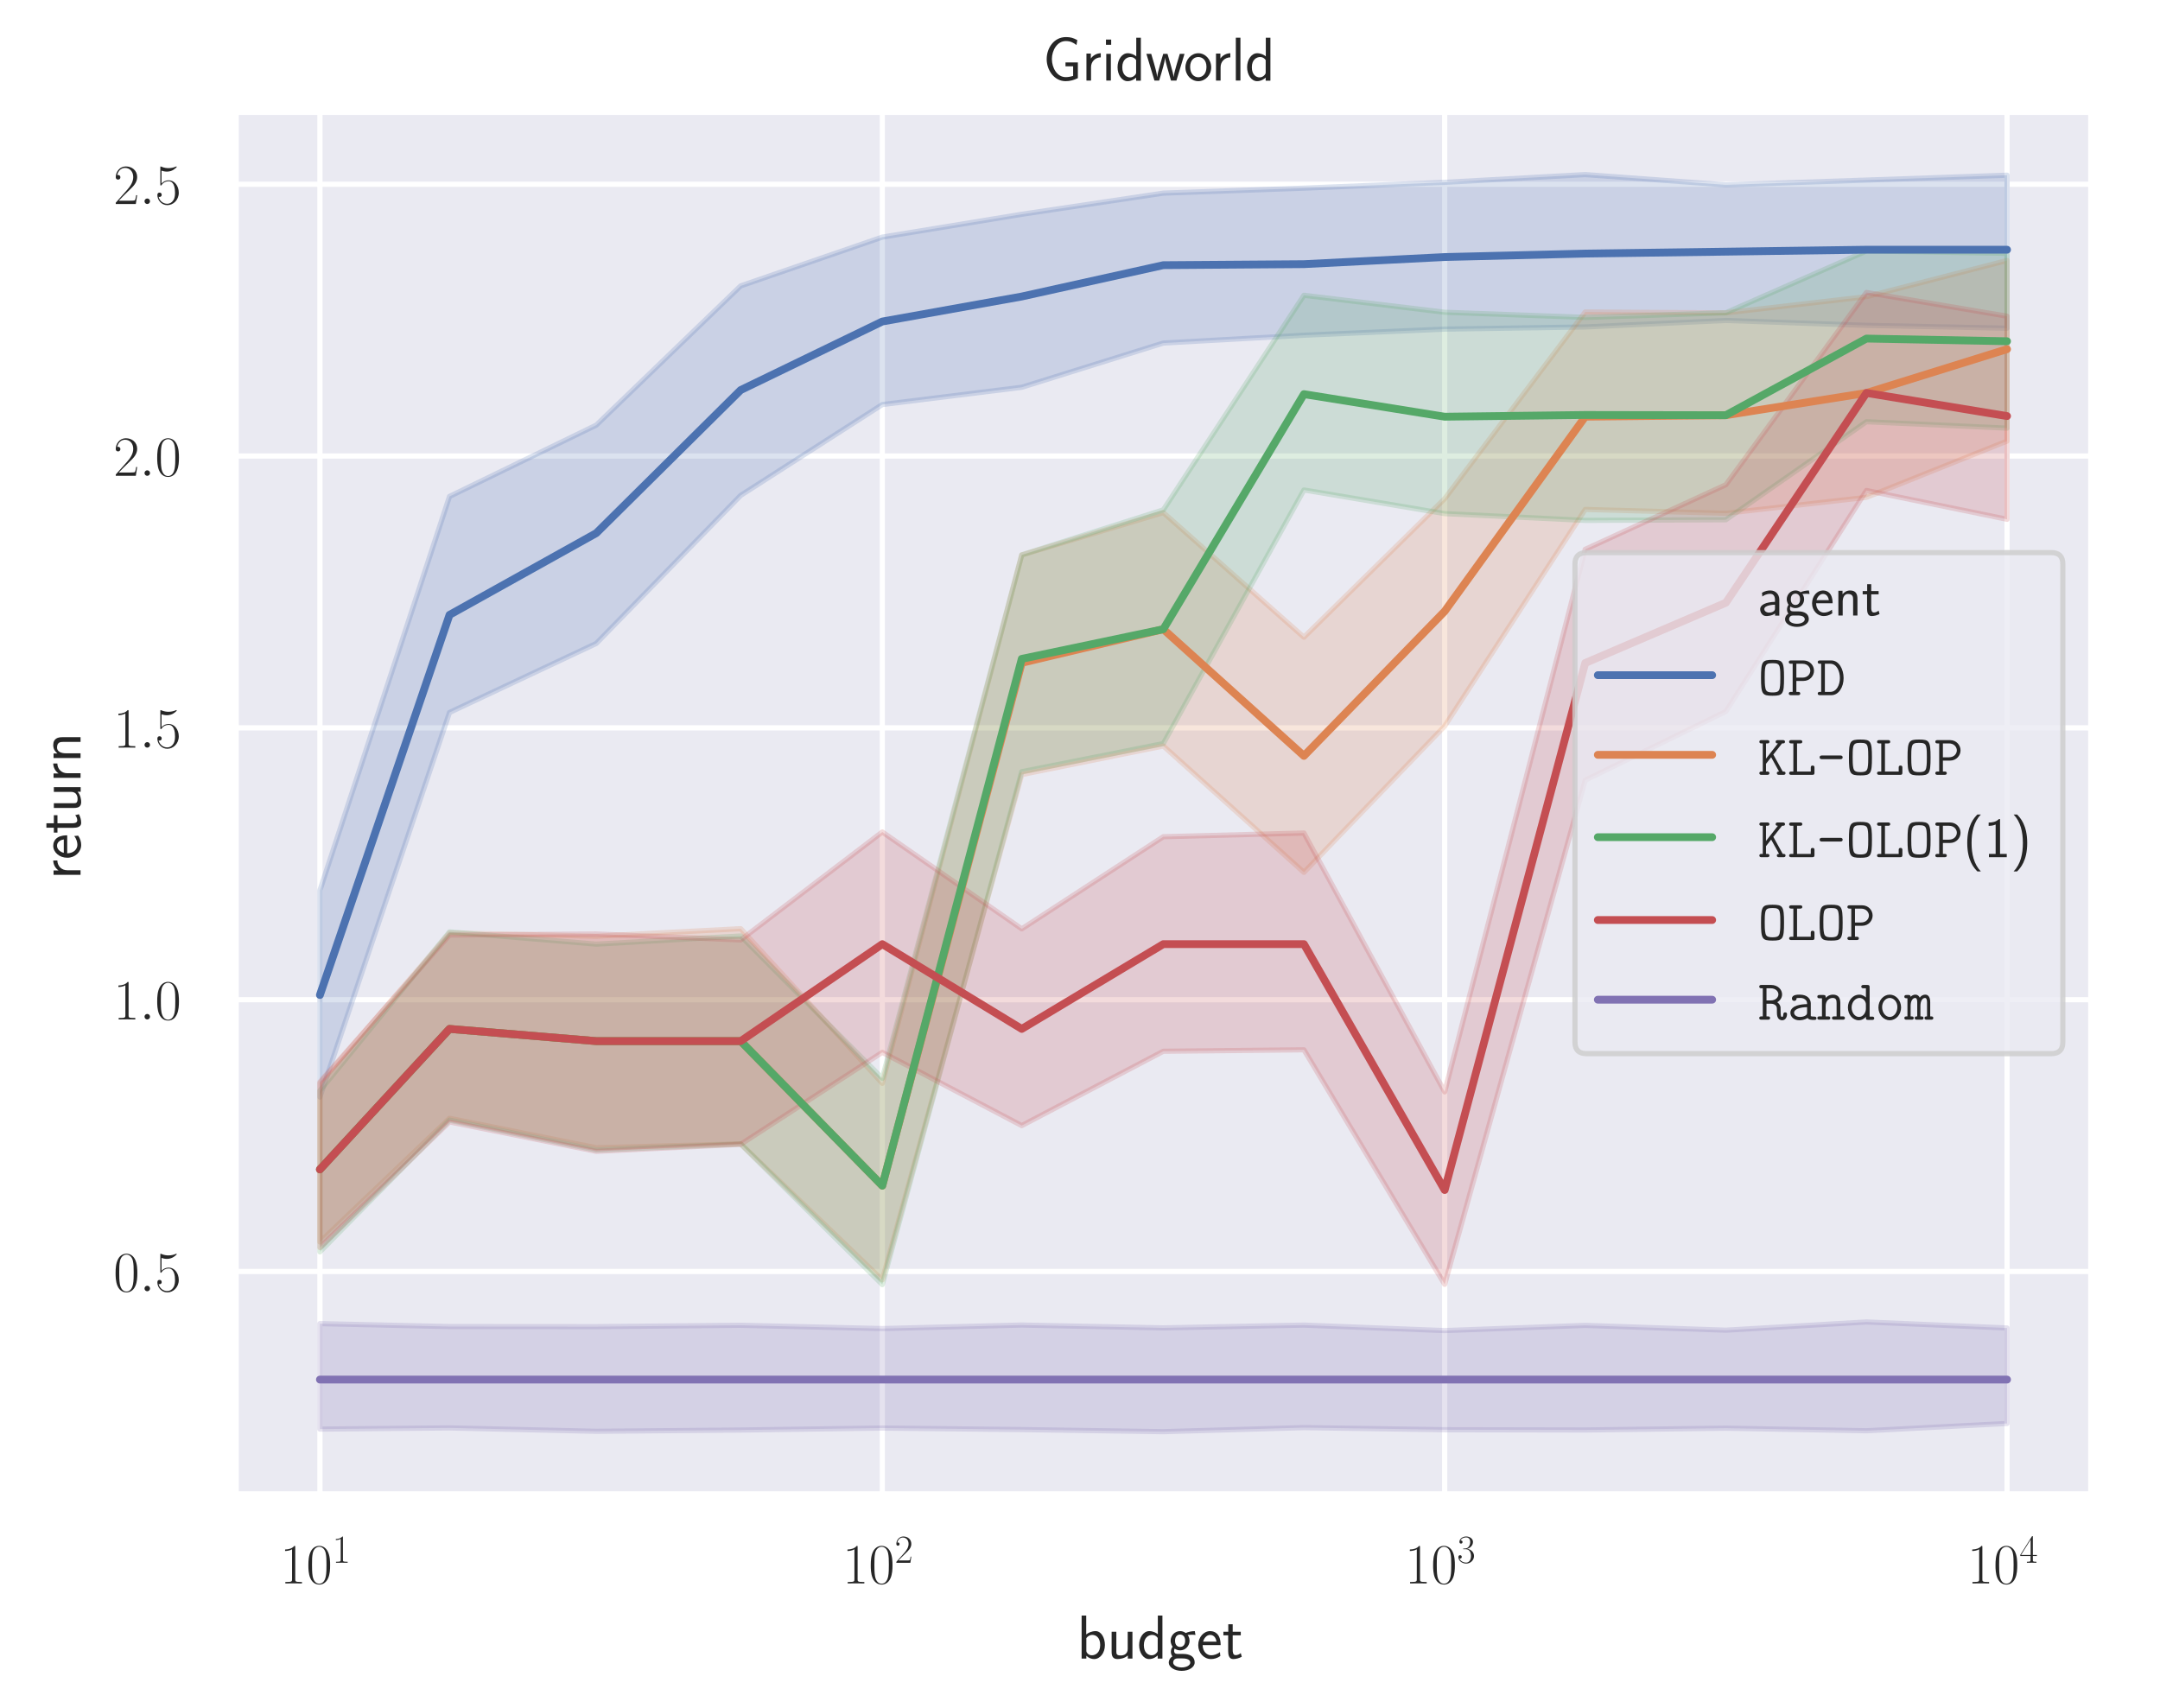 <?xml version="1.0" encoding="utf-8" standalone="no"?>
<!DOCTYPE svg PUBLIC "-//W3C//DTD SVG 1.1//EN"
  "http://www.w3.org/Graphics/SVG/1.1/DTD/svg11.dtd">
<!-- Created with matplotlib (http://matplotlib.org/) -->
<svg height="328.682pt" version="1.1" viewBox="0 0 415.65 328.682" width="415.65pt" xmlns="http://www.w3.org/2000/svg" xmlns:xlink="http://www.w3.org/1999/xlink">
 <defs>
  <style type="text/css">
*{stroke-linecap:butt;stroke-linejoin:round;}
  </style>
 </defs>
 <g id="figure_1">
  <g id="patch_1">
   <path d="M 0 328.682 
L 415.65 328.682 
L 415.65 0 
L 0 0 
z
" style="fill:#ffffff;"/>
  </g>
  <g id="axes_1">
   <g id="patch_2">
    <path d="M 45.33 287.614 
L 402.45 287.614 
L 402.45 21.502 
L 45.33 21.502 
z
" style="fill:#eaeaf2;"/>
   </g>
   <g id="matplotlib.axis_1">
    <g id="xtick_1">
     <g id="line2d_1">
      <path clip-path="url(#pe5f60af1b6)" d="M 61.563 287.614 
L 61.563 21.502 
" style="fill:none;stroke:#ffffff;stroke-linecap:round;"/>
     </g>
     <g id="text_1">
      <!-- $10^{1}$ -->
      <defs>
       <path d="M 26.594 63.797 
C 26.594 65.891 26.5 66 25.094 66 
C 21.203 61.359 15.297 59.891 9.703 59.688 
C 9.406 59.688 8.906 59.688 8.797 59.5 
C 8.703 59.297 8.703 59.094 8.703 57 
C 11.797 57 17 57.594 21 59.984 
L 21 7.297 
C 21 3.797 20.797 2.594 12.203 2.594 
L 9.203 2.594 
L 9.203 0 
C 14 0.094 19 0.188 23.797 0.188 
C 28.594 0.188 33.594 0.094 38.406 0 
L 38.406 2.594 
L 35.406 2.594 
C 26.797 2.594 26.594 3.688 26.594 7.297 
z
" id="CMR17-49"/>
       <path d="M 42 31.844 
C 42 37.969 41.906 48.422 37.703 56.453 
C 34 63.484 28.094 66 22.906 66 
C 18.094 66 12 63.781 8.203 56.562 
C 4.203 49.016 3.797 39.672 3.797 31.844 
C 3.797 26.109 3.906 17.375 7 9.734 
C 11.297 -0.609 19 -2 22.906 -2 
C 27.5 -2 34.5 -0.109 38.594 9.438 
C 41.594 16.375 42 24.5 42 31.844 
z
M 22.906 -0.406 
C 16.5 -0.406 12.703 5.125 11.297 12.75 
C 10.203 18.688 10.203 27.328 10.203 32.953 
C 10.203 40.688 10.203 47.109 11.5 53.234 
C 13.406 61.781 19 64.391 22.906 64.391 
C 27 64.391 32.297 61.672 34.203 53.438 
C 35.5 47.719 35.594 40.984 35.594 32.953 
C 35.594 26.422 35.594 18.375 34.406 12.453 
C 32.297 1.5 26.406 -0.406 22.906 -0.406 
z
" id="CMR17-48"/>
      </defs>
      <g style="fill:#262626;" transform="translate(53.899 304.725)scale(0.11 -0.11)">
       <use transform="scale(0.996)" xlink:href="#CMR17-49"/>
       <use transform="translate(45.69 0)scale(0.996)" xlink:href="#CMR17-48"/>
       <use transform="translate(91.381 36.154)scale(0.697)" xlink:href="#CMR17-49"/>
      </g>
     </g>
    </g>
    <g id="xtick_2">
     <g id="line2d_2">
      <path clip-path="url(#pe5f60af1b6)" d="M 169.781 287.614 
L 169.781 21.502 
" style="fill:none;stroke:#ffffff;stroke-linecap:round;"/>
     </g>
     <g id="text_2">
      <!-- $10^{2}$ -->
      <defs>
       <path d="M 41.703 15.469 
L 39.906 15.469 
C 38.906 8.391 38.094 7.188 37.703 6.594 
C 37.203 5.797 30 5.797 28.594 5.797 
L 9.406 5.797 
C 13 9.688 20 16.766 28.5 24.938 
C 34.594 30.719 41.703 37.5 41.703 47.391 
C 41.703 59.188 32.297 66 21.797 66 
C 10.797 66 4.094 56.297 4.094 47.297 
C 4.094 43.391 7 42.891 8.203 42.891 
C 9.203 42.891 12.203 43.484 12.203 46.984 
C 12.203 50.094 9.594 51 8.203 51 
C 7.594 51 7 50.891 6.594 50.688 
C 8.5 59.188 14.297 63.391 20.406 63.391 
C 29.094 63.391 34.797 56.5 34.797 47.391 
C 34.797 38.703 29.703 31.219 24 24.734 
L 4.094 2.297 
L 4.094 0 
L 39.297 0 
z
" id="CMR17-50"/>
      </defs>
      <g style="fill:#262626;" transform="translate(162.117 304.725)scale(0.11 -0.11)">
       <use transform="scale(0.996)" xlink:href="#CMR17-49"/>
       <use transform="translate(45.69 0)scale(0.996)" xlink:href="#CMR17-48"/>
       <use transform="translate(91.381 36.154)scale(0.697)" xlink:href="#CMR17-50"/>
      </g>
     </g>
    </g>
    <g id="xtick_3">
     <g id="line2d_3">
      <path clip-path="url(#pe5f60af1b6)" d="M 277.999 287.614 
L 277.999 21.502 
" style="fill:none;stroke:#ffffff;stroke-linecap:round;"/>
     </g>
     <g id="text_3">
      <!-- $10^{3}$ -->
      <defs>
       <path d="M 22.094 34 
C 31 34 34.906 26.141 34.906 17.094 
C 34.906 5.031 28.5 0.391 22.703 0.391 
C 17.406 0.391 8.797 3.016 6.094 10.797 
C 6.594 10.594 7.094 10.594 7.594 10.594 
C 10 10.594 11.797 12.188 11.797 14.797 
C 11.797 17.688 9.594 19 7.594 19 
C 5.906 19 3.297 18.188 3.297 14.484 
C 3.297 5.234 12.297 -2 22.906 -2 
C 34 -2 42.5 6.75 42.5 16.984 
C 42.5 26.844 34.5 34 25 35.094 
C 32.594 36.672 39.906 43.375 39.906 52.391 
C 39.906 60.25 32 66 23 66 
C 13.906 66 5.906 60.344 5.906 52.297 
C 5.906 48.797 8.5 48.188 9.797 48.188 
C 11.906 48.188 13.703 49.484 13.703 52.094 
C 13.703 54.688 11.906 56 9.797 56 
C 9.406 56 8.906 56 8.5 55.797 
C 11.406 62.484 19.297 63.688 22.797 63.688 
C 26.297 63.688 32.906 61.969 32.906 52.297 
C 32.906 49.484 32.5 44.547 29.094 40.219 
C 26.094 36.391 22.703 36.188 19.406 35.891 
C 18.906 35.891 16.594 35.688 16.203 35.688 
C 15.5 35.594 15.094 35.5 15.094 34.797 
C 15.094 34.094 15.203 34 17.203 34 
z
" id="CMR17-51"/>
      </defs>
      <g style="fill:#262626;" transform="translate(270.335 304.725)scale(0.11 -0.11)">
       <use transform="scale(0.996)" xlink:href="#CMR17-49"/>
       <use transform="translate(45.69 0)scale(0.996)" xlink:href="#CMR17-48"/>
       <use transform="translate(91.381 36.154)scale(0.697)" xlink:href="#CMR17-51"/>
      </g>
     </g>
    </g>
    <g id="xtick_4">
     <g id="line2d_4">
      <path clip-path="url(#pe5f60af1b6)" d="M 386.217 287.614 
L 386.217 21.502 
" style="fill:none;stroke:#ffffff;stroke-linecap:round;"/>
     </g>
     <g id="text_4">
      <!-- $10^{4}$ -->
      <defs>
       <path d="M 33.594 64.797 
C 33.594 66.891 33.5 67 31.703 67 
L 2 19.594 
L 2 17 
L 27.797 17 
L 27.797 7.188 
C 27.797 3.594 27.594 2.594 20.594 2.594 
L 18.703 2.594 
L 18.703 0 
C 21.906 0.188 27.297 0.188 30.703 0.188 
C 34.094 0.188 39.5 0.188 42.703 0 
L 42.703 2.594 
L 40.797 2.594 
C 33.797 2.594 33.594 3.594 33.594 7.188 
L 33.594 17 
L 43.797 17 
L 43.797 19.594 
L 33.594 19.594 
z
M 28.094 58.172 
L 28.094 19.594 
L 4 19.594 
z
" id="CMR17-52"/>
      </defs>
      <g style="fill:#262626;" transform="translate(378.553 304.725)scale(0.11 -0.11)">
       <use transform="scale(0.996)" xlink:href="#CMR17-49"/>
       <use transform="translate(45.69 0)scale(0.996)" xlink:href="#CMR17-48"/>
       <use transform="translate(91.381 36.154)scale(0.697)" xlink:href="#CMR17-52"/>
      </g>
     </g>
    </g>
    <g id="xtick_5"/>
    <g id="xtick_6"/>
    <g id="xtick_7"/>
    <g id="xtick_8"/>
    <g id="xtick_9"/>
    <g id="xtick_10"/>
    <g id="xtick_11"/>
    <g id="xtick_12"/>
    <g id="xtick_13"/>
    <g id="xtick_14"/>
    <g id="xtick_15"/>
    <g id="xtick_16"/>
    <g id="xtick_17"/>
    <g id="xtick_18"/>
    <g id="xtick_19"/>
    <g id="xtick_20"/>
    <g id="xtick_21"/>
    <g id="xtick_22"/>
    <g id="xtick_23"/>
    <g id="xtick_24"/>
    <g id="xtick_25"/>
    <g id="xtick_26"/>
    <g id="xtick_27"/>
    <g id="xtick_28"/>
    <g id="xtick_29"/>
    <g id="xtick_30"/>
    <g id="text_5">
     <!-- budget -->
     <defs>
      <path d="M 14.906 69 
L 7.5 69 
L 7.5 -0.203 
L 15.094 -0.203 
L 15.094 4.297 
C 18.906 0.594 23.5 -1 27.594 -1 
C 37.203 -1 45 8.734 45 21.594 
C 45 33.328 39 44 30.094 44 
C 23.797 44 18.203 41.391 14.906 38.688 
z
M 15.094 32.734 
C 17.297 35.562 20.406 37.891 24.797 37.891 
C 30.703 37.891 37.406 33.531 37.406 21.594 
C 37.406 8.844 29.406 5.094 23.906 5.094 
C 21.906 5.094 19.797 5.594 17.797 7.312 
C 15.094 9.75 15.094 11.266 15.094 12.688 
z
" id="CMSS17-98"/>
      <path d="M 40.906 43 
L 33.297 43 
L 33.297 15.25 
C 33.297 7.812 27.906 4.797 22.203 4.797 
C 15.594 4.797 15 7 15 11.125 
L 15 43 
L 7.406 43 
L 7.406 10.625 
C 7.406 2.797 10.094 -1 17 -1 
C 20.406 -1 28.094 -0.203 33.5 4.797 
L 33.5 -0.203 
L 40.906 -0.203 
z
" id="CMSS17-117"/>
      <path d="M 40.797 69 
L 33.406 69 
L 33.406 38.984 
C 30.297 41.594 25.203 44 19.594 44 
C 10.5 44 3.297 34.047 3.297 21.484 
C 3.297 8.938 10.406 -1 19.297 -1 
C 26.203 -1 30.797 2.688 33.203 4.797 
L 33.203 -0.203 
L 40.797 -0.203 
z
M 33.203 13.297 
C 33.203 11.875 33.203 10.359 30.094 7.625 
C 28.094 5.906 25.703 5.094 23.406 5.094 
C 18 5.094 10.906 9.141 10.906 21.391 
C 10.906 34.141 18.906 37.891 24.406 37.891 
C 28.094 37.891 31.094 36.062 33.203 33.031 
z
" id="CMSS17-100"/>
      <path d="M 44.5 44 
C 38.797 43.891 33.906 42.797 29.906 40.891 
C 26.594 43.484 23.203 44 20.906 44 
C 12.203 44 5.594 36.812 5.594 28.5 
C 5.594 23.141 8.594 19.094 8.797 18.891 
C 7 16.391 6 13.688 6 10.688 
C 6 7.188 7.406 4.688 8.5 3.297 
C 3.297 0.094 2.594 -4.812 2.594 -6.703 
C 2.594 -14 11.703 -20 23.406 -20 
C 35.203 -20 44.297 -14 44.297 -6.609 
C 44.297 7.188 29 7.297 24.797 7.297 
L 16.703 7.297 
C 15.203 7.297 11.203 7.297 11.203 12.391 
C 11.203 14.391 12.094 15.688 12.203 15.797 
C 13.703 14.688 16.797 13 20.906 13 
C 29.203 13 36.094 19.984 36.094 28.5 
C 36.094 33.25 33.906 36.703 33 37.891 
L 33.297 37.891 
C 33.594 37.891 37.797 38.188 39.297 38.188 
C 42.5 38.188 42.797 38.094 45.594 37.797 
z
M 20.906 18.5 
C 17.5 18.5 12.703 20.578 12.703 28.5 
C 12.703 37.109 18.203 38.484 20.797 38.484 
C 24.203 38.484 29 36.406 29 28.5 
C 29 19.875 23.5 18.5 20.906 18.5 
z
M 24.703 0 
C 27.094 0 37.203 0 37.203 -6.812 
C 37.203 -11.109 31 -14.5 23.5 -14.5 
C 15.906 -14.5 9.703 -11.203 9.703 -6.703 
C 9.703 -6.203 9.703 0 16.594 0 
z
" id="CMSS17-103"/>
      <path d="M 39.094 21.484 
C 39.094 24.797 38.906 31.266 35.703 36.672 
C 32.203 42.391 26.5 44 22.203 44 
C 11.797 44 3 34.125 3 21.297 
C 3 9.047 12.094 -1 23.594 -1 
C 28.094 -1 33.594 0.297 38.594 3.891 
C 38.594 4.297 38.406 6.469 38.297 6.578 
C 38.297 6.766 38 9.828 38 10.234 
C 33.203 6.375 27.703 5.094 23.703 5.094 
C 17.297 5.094 10.406 10.422 10.094 21.484 
z
M 10.906 27 
C 12.203 32.594 16.594 37.891 22.203 37.891 
C 23.703 37.891 30.703 37.688 32.5 27 
z
" id="CMSS17-101"/>
      <path d="M 16.703 37.188 
L 29.703 37.188 
L 29.703 43 
L 16.703 43 
L 16.703 55 
L 9.594 55 
L 9.594 43 
L 1.703 43 
L 1.703 37.188 
L 9.406 37.188 
L 9.406 11.734 
C 9.406 6 10.703 -1 17.297 -1 
C 22.297 -1 26.906 0.391 31.297 2.688 
L 29.703 8.609 
C 27.297 6.5 24.406 5.297 21.297 5.297 
C 16.906 5.297 16.703 10.922 16.703 13.438 
z
" id="CMSS17-116"/>
     </defs>
     <g style="fill:#262626;" transform="translate(207.241 319.158)scale(0.12 -0.12)">
      <use transform="scale(0.996)" xlink:href="#CMSS17-98"/>
      <use transform="translate(48.205 0)scale(0.996)" xlink:href="#CMSS17-117"/>
      <use transform="translate(96.41 0)scale(0.996)" xlink:href="#CMSS17-100"/>
      <use transform="translate(144.615 0)scale(0.996)" xlink:href="#CMSS17-103"/>
      <use transform="translate(191.458 0)scale(0.996)" xlink:href="#CMSS17-101"/>
      <use transform="translate(233.097 0)scale(0.996)" xlink:href="#CMSS17-116"/>
     </g>
    </g>
   </g>
   <g id="matplotlib.axis_2">
    <g id="ytick_1">
     <g id="line2d_5">
      <path clip-path="url(#pe5f60af1b6)" d="M 45.33 244.693 
L 402.45 244.693 
" style="fill:none;stroke:#ffffff;stroke-linecap:round;"/>
     </g>
     <g id="text_6">
      <!-- $0.5$ -->
      <defs>
       <path d="M 18.406 4.797 
C 18.406 7.688 16 9.688 13.594 9.688 
C 10.703 9.688 8.703 7.297 8.703 4.891 
C 8.703 2 11.094 0 13.5 0 
C 16.406 0 18.406 2.391 18.406 4.797 
z
" id="CMMI12-58"/>
       <path d="M 11.406 58.594 
C 12.406 58.188 16.5 56.891 20.703 56.891 
C 30 56.891 35.094 61.891 38 64.688 
C 38 65.484 38 66 37.406 66 
C 37.297 66 37.094 66 36.297 65.594 
C 32.797 64.094 28.703 63 23.703 63 
C 20.703 63 16.203 63.359 11.297 65.484 
C 10.203 66 10 66 9.906 66 
C 9.406 66 9.297 65.891 9.297 63.906 
L 9.297 34.859 
C 9.297 33.016 9.297 32.5 10.297 32.5 
C 10.797 32.5 11 32.703 11.5 33.422 
C 14.703 38.047 19.094 40 24.094 40 
C 27.594 40 35.094 37.734 35.094 20.203 
C 35.094 16.984 35.094 11.188 32.094 6.594 
C 29.594 2.484 25.703 0.391 21.406 0.391 
C 14.797 0.391 8.094 4.984 6.297 12.688 
C 6.703 12.594 7.5 12.391 7.906 12.391 
C 9.203 12.391 11.703 13.094 11.703 16.188 
C 11.703 18.891 9.797 20 7.906 20 
C 5.594 20 4.094 18.594 4.094 15.797 
C 4.094 7.094 11 -2 21.594 -2 
C 31.906 -2 41.703 6.891 41.703 19.797 
C 41.703 32.094 33.906 41.594 24.203 41.594 
C 19.094 41.594 14.797 39.688 11.406 36 
z
" id="CMR17-53"/>
      </defs>
      <g style="fill:#262626;" transform="translate(21.827 248.498)scale(0.11 -0.11)">
       <use transform="scale(0.996)" xlink:href="#CMR17-48"/>
       <use transform="translate(45.69 0)scale(0.996)" xlink:href="#CMMI12-58"/>
       <use transform="translate(72.788 0)scale(0.996)" xlink:href="#CMR17-53"/>
      </g>
     </g>
    </g>
    <g id="ytick_2">
     <g id="line2d_6">
      <path clip-path="url(#pe5f60af1b6)" d="M 45.33 192.383 
L 402.45 192.383 
" style="fill:none;stroke:#ffffff;stroke-linecap:round;"/>
     </g>
     <g id="text_7">
      <!-- $1.0$ -->
      <g style="fill:#262626;" transform="translate(21.827 196.188)scale(0.11 -0.11)">
       <use transform="scale(0.996)" xlink:href="#CMR17-49"/>
       <use transform="translate(45.69 0)scale(0.996)" xlink:href="#CMMI12-58"/>
       <use transform="translate(72.788 0)scale(0.996)" xlink:href="#CMR17-48"/>
      </g>
     </g>
    </g>
    <g id="ytick_3">
     <g id="line2d_7">
      <path clip-path="url(#pe5f60af1b6)" d="M 45.33 140.073 
L 402.45 140.073 
" style="fill:none;stroke:#ffffff;stroke-linecap:round;"/>
     </g>
     <g id="text_8">
      <!-- $1.5$ -->
      <g style="fill:#262626;" transform="translate(21.827 143.879)scale(0.11 -0.11)">
       <use transform="scale(0.996)" xlink:href="#CMR17-49"/>
       <use transform="translate(45.69 0)scale(0.996)" xlink:href="#CMMI12-58"/>
       <use transform="translate(72.788 0)scale(0.996)" xlink:href="#CMR17-53"/>
      </g>
     </g>
    </g>
    <g id="ytick_4">
     <g id="line2d_8">
      <path clip-path="url(#pe5f60af1b6)" d="M 45.33 87.764 
L 402.45 87.764 
" style="fill:none;stroke:#ffffff;stroke-linecap:round;"/>
     </g>
     <g id="text_9">
      <!-- $2.0$ -->
      <g style="fill:#262626;" transform="translate(21.827 91.569)scale(0.11 -0.11)">
       <use transform="scale(0.996)" xlink:href="#CMR17-50"/>
       <use transform="translate(45.69 0)scale(0.996)" xlink:href="#CMMI12-58"/>
       <use transform="translate(72.788 0)scale(0.996)" xlink:href="#CMR17-48"/>
      </g>
     </g>
    </g>
    <g id="ytick_5">
     <g id="line2d_9">
      <path clip-path="url(#pe5f60af1b6)" d="M 45.33 35.454 
L 402.45 35.454 
" style="fill:none;stroke:#ffffff;stroke-linecap:round;"/>
     </g>
     <g id="text_10">
      <!-- $2.5$ -->
      <g style="fill:#262626;" transform="translate(21.827 39.259)scale(0.11 -0.11)">
       <use transform="scale(0.996)" xlink:href="#CMR17-50"/>
       <use transform="translate(45.69 0)scale(0.996)" xlink:href="#CMMI12-58"/>
       <use transform="translate(72.788 0)scale(0.996)" xlink:href="#CMR17-53"/>
      </g>
     </g>
    </g>
    <g id="text_11">
     <!-- return -->
     <defs>
      <path d="M 14.906 21.391 
C 14.906 30.844 21.797 37.172 30.594 37.375 
L 30.594 44 
C 24.203 43.891 18.203 40.688 14.594 35.469 
L 14.594 43.484 
L 7.5 43.484 
L 7.5 0 
L 14.906 0 
z
" id="CMSS17-114"/>
      <path d="M 40.906 29.344 
C 40.906 35.672 39.406 44 28.094 44 
C 21.703 44 17.5 40.688 14.703 37.281 
L 14.703 43.484 
L 7.406 43.484 
L 7.406 0 
L 15 0 
L 15 24.312 
C 15 30.656 17.406 37.891 24.203 37.891 
C 33 37.891 33.297 31.953 33.297 28.531 
L 33.297 0 
L 40.906 0 
z
" id="CMSS17-110"/>
     </defs>
     <g style="fill:#262626;" transform="translate(15.502 169.256)rotate(-90)scale(0.12 -0.12)">
      <use transform="scale(0.996)" xlink:href="#CMSS17-114"/>
      <use transform="translate(31.91 0)scale(0.996)" xlink:href="#CMSS17-101"/>
      <use transform="translate(73.549 0)scale(0.996)" xlink:href="#CMSS17-116"/>
      <use transform="translate(107.38 0)scale(0.996)" xlink:href="#CMSS17-117"/>
      <use transform="translate(155.585 0)scale(0.996)" xlink:href="#CMSS17-114"/>
      <use transform="translate(187.495 0)scale(0.996)" xlink:href="#CMSS17-110"/>
     </g>
    </g>
   </g>
   <g id="PolyCollection_1">
    <defs>
     <path d="M 61.563 -157.351 
L 61.563 -117.553 
L 86.501 -191.57 
L 114.737 -204.85 
L 142.53 -233.343 
L 169.781 -250.829 
L 196.616 -254.153 
L 223.856 -262.664 
L 250.916 -264.17 
L 277.999 -265.345 
L 305.046 -265.76 
L 332.104 -267.01 
L 359.159 -266.065 
L 386.217 -265.519 
L 386.217 -294.967 
L 386.217 -294.967 
L 359.159 -294.028 
L 332.104 -293.108 
L 305.046 -295.084 
L 277.999 -293.594 
L 250.916 -292.477 
L 223.856 -291.518 
L 196.616 -287.448 
L 169.781 -283.052 
L 142.53 -273.668 
L 114.737 -246.869 
L 86.501 -233.146 
L 61.563 -157.351 
z
" id="mc4b8fd4718" style="stroke:#4c72b0;stroke-opacity:0.2;"/>
    </defs>
    <g clip-path="url(#pe5f60af1b6)">
     <use style="fill:#4c72b0;fill-opacity:0.2;stroke:#4c72b0;stroke-opacity:0.2;" x="0" xlink:href="#mc4b8fd4718" y="328.682"/>
    </g>
   </g>
   <g id="PolyCollection_2">
    <defs>
     <path d="M 61.563 -120.223 
L 61.563 -89.673 
L 86.501 -113.474 
L 114.737 -107.808 
L 142.53 -108.56 
L 169.781 -82.374 
L 196.616 -179.616 
L 223.856 -185.125 
L 250.916 -160.796 
L 277.999 -188.948 
L 305.046 -230.644 
L 332.104 -229.902 
L 359.159 -232.97 
L 386.217 -243.796 
L 386.217 -278.551 
L 386.217 -278.551 
L 359.159 -271.59 
L 332.104 -268.476 
L 305.046 -268.643 
L 277.999 -232.706 
L 250.916 -206.053 
L 223.856 -230.032 
L 196.616 -221.88 
L 169.781 -120.195 
L 142.53 -149.963 
L 114.737 -148.514 
L 86.501 -149.143 
L 61.563 -120.223 
z
" id="mbead804a18" style="stroke:#dd8452;stroke-opacity:0.2;"/>
    </defs>
    <g clip-path="url(#pe5f60af1b6)">
     <use style="fill:#dd8452;fill-opacity:0.2;stroke:#dd8452;stroke-opacity:0.2;" x="0" xlink:href="#mbead804a18" y="328.682"/>
    </g>
   </g>
   <g id="PolyCollection_3">
    <defs>
     <path d="M 61.563 -118.785 
L 61.563 -87.772 
L 86.501 -113.107 
L 114.737 -107.359 
L 142.53 -108.519 
L 169.781 -81.468 
L 196.616 -180.173 
L 223.856 -185.585 
L 250.916 -234.388 
L 277.999 -229.841 
L 305.046 -228.535 
L 332.104 -228.655 
L 359.159 -247.522 
L 386.217 -246.29 
L 386.217 -279.936 
L 386.217 -279.936 
L 359.159 -280.383 
L 332.104 -268.488 
L 305.046 -267.602 
L 277.999 -268.592 
L 250.916 -271.855 
L 223.856 -230.563 
L 196.616 -221.907 
L 169.781 -121.168 
L 142.53 -148.561 
L 114.737 -146.989 
L 86.501 -149.344 
L 61.563 -118.785 
z
" id="mb23552f7bd" style="stroke:#55a868;stroke-opacity:0.2;"/>
    </defs>
    <g clip-path="url(#pe5f60af1b6)">
     <use style="fill:#55a868;fill-opacity:0.2;stroke:#55a868;stroke-opacity:0.2;" x="0" xlink:href="#mb23552f7bd" y="328.682"/>
    </g>
   </g>
   <g id="PolyCollection_4">
    <defs>
     <path d="M 61.563 -120.476 
L 61.563 -88.607 
L 86.501 -112.78 
L 114.737 -107.11 
L 142.53 -108.463 
L 169.781 -126.164 
L 196.616 -112.066 
L 223.856 -126.37 
L 250.916 -126.651 
L 277.999 -81.519 
L 305.046 -178.534 
L 332.104 -191.758 
L 359.159 -234.291 
L 386.217 -228.747 
L 386.217 -267.831 
L 386.217 -267.831 
L 359.159 -272.397 
L 332.104 -235.392 
L 305.046 -222.972 
L 277.999 -118.555 
L 250.916 -168.37 
L 223.856 -167.66 
L 196.616 -149.93 
L 169.781 -168.571 
L 142.53 -147.799 
L 114.737 -148.94 
L 86.501 -148.737 
L 61.563 -120.476 
z
" id="m4ed5bc40b4" style="stroke:#c44e52;stroke-opacity:0.2;"/>
    </defs>
    <g clip-path="url(#pe5f60af1b6)">
     <use style="fill:#c44e52;fill-opacity:0.2;stroke:#c44e52;stroke-opacity:0.2;" x="0" xlink:href="#m4ed5bc40b4" y="328.682"/>
    </g>
   </g>
   <g id="PolyCollection_5">
    <defs>
     <path d="M 61.563 -73.956 
L 61.563 -53.659 
L 86.501 -53.887 
L 114.737 -53.234 
L 142.53 -53.481 
L 169.781 -53.86 
L 196.616 -53.569 
L 223.856 -53.164 
L 250.916 -53.945 
L 277.999 -53.539 
L 305.046 -53.489 
L 332.104 -53.833 
L 359.159 -53.341 
L 386.217 -54.742 
L 386.217 -73.12 
L 386.217 -73.12 
L 359.159 -74.276 
L 332.104 -72.697 
L 305.046 -73.62 
L 277.999 -72.619 
L 250.916 -73.675 
L 223.856 -73.141 
L 196.616 -73.686 
L 169.781 -73.008 
L 142.53 -73.641 
L 114.737 -73.375 
L 86.501 -73.394 
L 61.563 -73.956 
z
" id="mf9a7f5f4c5" style="stroke:#8172b3;stroke-opacity:0.2;"/>
    </defs>
    <g clip-path="url(#pe5f60af1b6)">
     <use style="fill:#8172b3;fill-opacity:0.2;stroke:#8172b3;stroke-opacity:0.2;" x="0" xlink:href="#mf9a7f5f4c5" y="328.682"/>
    </g>
   </g>
   <g id="line2d_10">
    <path clip-path="url(#pe5f60af1b6)" d="M 61.563 191.483 
L 86.501 118.328 
L 114.737 102.602 
L 142.53 75.063 
L 169.781 61.875 
L 196.616 57.062 
L 223.856 51.031 
L 250.916 50.835 
L 277.999 49.466 
L 305.046 48.802 
L 332.104 48.432 
L 359.159 48.056 
L 386.217 48.056 
" style="fill:none;stroke:#4c72b0;stroke-linecap:round;stroke-width:1.5;"/>
   </g>
   <g id="line2d_11">
    <path clip-path="url(#pe5f60af1b6)" d="M 61.563 225.046 
L 86.501 198.01 
L 114.737 200.357 
L 142.53 200.357 
L 169.781 228.178 
L 196.616 127.557 
L 223.856 121.088 
L 250.916 145.47 
L 277.999 117.638 
L 305.046 80.187 
L 332.104 79.905 
L 359.159 75.621 
L 386.217 67.197 
" style="fill:none;stroke:#dd8452;stroke-linecap:round;stroke-width:1.5;"/>
   </g>
   <g id="line2d_12">
    <path clip-path="url(#pe5f60af1b6)" d="M 61.563 225.046 
L 86.501 198.01 
L 114.737 200.357 
L 142.53 200.357 
L 169.781 228.178 
L 196.616 126.795 
L 223.856 121.088 
L 250.916 75.851 
L 277.999 80.194 
L 305.046 79.859 
L 332.104 79.905 
L 359.159 65.157 
L 386.217 65.671 
" style="fill:none;stroke:#55a868;stroke-linecap:round;stroke-width:1.5;"/>
   </g>
   <g id="line2d_13">
    <path clip-path="url(#pe5f60af1b6)" d="M 61.563 225.046 
L 86.501 198.01 
L 114.737 200.357 
L 142.53 200.357 
L 169.781 181.694 
L 196.616 198.01 
L 223.856 181.694 
L 250.916 181.694 
L 277.999 229.015 
L 305.046 127.59 
L 332.104 115.998 
L 359.159 75.621 
L 386.217 80.071 
" style="fill:none;stroke:#c44e52;stroke-linecap:round;stroke-width:1.5;"/>
   </g>
   <g id="line2d_14">
    <path clip-path="url(#pe5f60af1b6)" d="M 61.563 265.492 
L 86.501 265.492 
L 114.737 265.492 
L 142.53 265.492 
L 169.781 265.492 
L 196.616 265.492 
L 223.856 265.492 
L 250.916 265.492 
L 277.999 265.492 
L 305.046 265.492 
L 332.104 265.492 
L 359.159 265.492 
L 386.217 265.492 
" style="fill:none;stroke:#8172b3;stroke-linecap:round;stroke-width:1.5;"/>
   </g>
   <g id="line2d_15"/>
   <g id="line2d_16"/>
   <g id="line2d_17"/>
   <g id="line2d_18"/>
   <g id="line2d_19"/>
   <g id="line2d_20"/>
   <g id="patch_3">
    <path d="M 45.33 287.614 
L 45.33 21.502 
" style="fill:none;stroke:#ffffff;stroke-linecap:square;stroke-linejoin:miter;stroke-width:1.25;"/>
   </g>
   <g id="patch_4">
    <path d="M 402.45 287.614 
L 402.45 21.502 
" style="fill:none;stroke:#ffffff;stroke-linecap:square;stroke-linejoin:miter;stroke-width:1.25;"/>
   </g>
   <g id="patch_5">
    <path d="M 45.33 287.614 
L 402.45 287.614 
" style="fill:none;stroke:#ffffff;stroke-linecap:square;stroke-linejoin:miter;stroke-width:1.25;"/>
   </g>
   <g id="patch_6">
    <path d="M 45.33 21.502 
L 402.45 21.502 
" style="fill:none;stroke:#ffffff;stroke-linecap:square;stroke-linejoin:miter;stroke-width:1.25;"/>
   </g>
   <g id="text_12">
    <!-- Gridworld -->
    <defs>
     <path d="M 56.406 29.188 
L 36.5 29.188 
L 36.5 23 
L 48.797 23 
L 48.797 7.391 
C 44.906 6.297 40.906 5.5 36.906 5.5 
C 22.906 5.5 14.594 20.484 14.594 34.688 
C 14.594 48.797 23.297 63.594 36.906 63.594 
C 44.594 63.594 48.906 61.188 54.203 57.188 
L 55.5 65.188 
C 48.906 68.594 44.797 70 37.297 70 
C 17.906 70 6.203 52.391 6.203 34.391 
C 6.203 17.188 18 -1 36.703 -1 
C 43.703 -1 50.203 0.797 56.406 3.891 
z
" id="CMSS17-71"/>
     <path d="M 15.297 66 
L 6.906 66 
L 6.906 57.594 
L 15.297 57.594 
z
M 14.797 43 
L 7.406 43 
L 7.406 0 
L 14.797 0 
z
" id="CMSS17-105"/>
     <path d="M 62.703 43 
L 55.094 43 
L 49.797 25 
C 48.703 21.188 45.594 10.688 45.203 5.797 
L 45.094 5.797 
C 44.906 8.797 43.203 16 40.406 25.5 
L 35.297 43 
L 28.406 43 
L 23.406 25.891 
C 20.906 17.188 19 9.797 18.797 5.797 
L 18.703 5.797 
C 18.297 11.688 14.203 25.5 13.594 27.688 
L 9.094 43 
L 1.297 43 
L 14.297 0 
L 21.906 0 
C 27.094 17.188 31.094 30.5 31.406 37.188 
C 31.594 33.891 33.297 26.797 34.297 23.297 
L 40.906 0 
L 49.703 0 
z
" id="CMSS17-119"/>
     <path d="M 44.203 21.188 
C 44.203 33.984 34.703 44 23.5 44 
C 12 44 2.703 33.688 2.703 21.188 
C 2.703 8.5 12.297 -1 23.406 -1 
C 34.797 -1 44.203 8.797 44.203 21.188 
z
M 23.5 5.297 
C 16.406 5.297 10.297 11.094 10.297 21.984 
C 10.297 33.594 17.406 37.891 23.406 37.891 
C 29.906 37.891 36.594 33.188 36.594 21.984 
C 36.594 10.688 30.094 5.297 23.5 5.297 
z
" id="CMSS17-111"/>
     <path d="M 14.797 69 
L 7.406 69 
L 7.406 0 
L 14.797 0 
z
" id="CMSS17-108"/>
    </defs>
    <g style="fill:#262626;" transform="translate(200.672 15.502)scale(0.12 -0.12)">
     <use transform="scale(0.996)" xlink:href="#CMSS17-71"/>
     <use transform="translate(62.458 0)scale(0.996)" xlink:href="#CMSS17-114"/>
     <use transform="translate(94.368 0)scale(0.996)" xlink:href="#CMSS17-105"/>
     <use transform="translate(116.549 0)scale(0.996)" xlink:href="#CMSS17-100"/>
     <use transform="translate(164.754 0)scale(0.996)" xlink:href="#CMSS17-119"/>
     <use transform="translate(225.971 0)scale(0.996)" xlink:href="#CMSS17-111"/>
     <use transform="translate(270.212 0)scale(0.996)" xlink:href="#CMSS17-114"/>
     <use transform="translate(302.122 0)scale(0.996)" xlink:href="#CMSS17-108"/>
     <use transform="translate(324.302 0)scale(0.996)" xlink:href="#CMSS17-100"/>
    </g>
   </g>
   <g id="legend_1">
    <g id="patch_7">
     <path d="M 305.273 202.765 
L 394.75 202.765 
Q 396.95 202.765 396.95 200.565 
L 396.95 108.551 
Q 396.95 106.351 394.75 106.351 
L 305.273 106.351 
Q 303.073 106.351 303.073 108.551 
L 303.073 200.565 
Q 303.073 202.765 305.273 202.765 
z
" style="fill:#eaeaf2;opacity:0.8;stroke:#cccccc;stroke-linejoin:miter;"/>
    </g>
    <g id="line2d_21">
     <path d="M 307.473 114.601 
L 329.473 114.601 
" style="fill:none;"/>
    </g>
    <g id="line2d_22"/>
    <g id="text_13">
     <!-- agent -->
     <defs>
      <path d="M 37.594 27.953 
C 37.594 37.484 30.906 44 21.906 44 
C 17.5 44 12.703 43.188 7.203 39.984 
L 7.797 33.328 
C 10.297 35.156 14.594 38.094 21.797 38.094 
C 26.906 38.094 30 34.141 30 27.844 
L 30 24 
C 14 23.5 4 18.891 4 11.109 
C 4 7.062 6.5 -1 14.797 -1 
C 16.297 -1 24.406 -0.812 30.203 3.5 
L 30.203 -0.203 
L 37.594 -0.203 
z
M 30 12.875 
C 30 11.109 30 8.734 27 6.969 
C 24.406 5.297 21.094 5.094 19.703 5.094 
C 14.703 5.094 11.297 7.859 11.297 11.297 
C 11.297 18.203 26.906 18.891 30 19 
z
" id="CMSS17-97"/>
     </defs>
     <g style="fill:#262626;" transform="translate(338.273 118.451)scale(0.11 -0.11)">
      <use transform="scale(0.996)" xlink:href="#CMSS17-97"/>
      <use transform="translate(44.922 0)scale(0.996)" xlink:href="#CMSS17-103"/>
      <use transform="translate(91.766 0)scale(0.996)" xlink:href="#CMSS17-101"/>
      <use transform="translate(133.404 0)scale(0.996)" xlink:href="#CMSS17-110"/>
      <use transform="translate(181.609 0)scale(0.996)" xlink:href="#CMSS17-116"/>
     </g>
    </g>
    <g id="line2d_23">
     <path d="M 307.473 129.932 
L 329.473 129.932 
" style="fill:none;stroke:#4c72b0;stroke-linecap:round;stroke-width:1.5;"/>
    </g>
    <g id="line2d_24"/>
    <g id="text_14">
     <!-- \texttt{OPD} -->
     <defs>
      <path d="M 45.906 30.438 
C 45.906 59.297 43.797 62 25.703 62 
C 7.594 62 5.5 59.297 5.5 30.547 
C 5.5 1.688 7.594 -1 25.703 -1 
C 43.797 -1 45.906 1.688 45.906 30.438 
z
M 25.703 4.797 
C 16.594 4.797 14.406 7.172 13.297 11.719 
C 12 16.781 12 25.688 12 31.328 
C 12 37.672 12 44.703 13.094 49.453 
C 14.5 54.906 17.5 56.188 25.703 56.188 
C 33.594 56.188 36.797 55 38.203 49.75 
C 39.406 45.094 39.406 37.375 39.406 31.328 
C 39.406 25.188 39.406 17.562 38.297 12.219 
C 37.203 7.172 35 4.797 25.703 4.797 
z
" id="CMTT12-79"/>
      <path d="M 16.094 25 
L 28.5 25 
C 40.094 25 47.094 34.156 47.094 42.938 
C 47.094 52.125 39.906 61 28.5 61 
L 6.906 61 
C 5.5 61 2.797 61 2.797 58.094 
C 2.797 55.188 5.5 55.188 6.906 55.188 
L 9.594 55.188 
L 9.594 5.797 
L 6.906 5.797 
C 5.5 5.797 2.797 5.797 2.797 2.891 
C 2.797 0 5.5 0 6.906 0 
L 18.797 0 
C 20.203 0 22.906 0 22.906 2.891 
C 22.906 5.797 20.203 5.797 18.797 5.797 
L 16.094 5.797 
z
M 16.094 55.188 
L 26.703 55.188 
C 36.297 55.188 40.594 48.281 40.594 43.047 
C 40.594 37.406 36.094 30.797 26.703 30.797 
L 16.094 30.797 
z
" id="CMTT12-80"/>
      <path d="M 6.203 61 
C 4.797 61 2.203 61 2.203 58.094 
C 2.203 55.188 4.797 55.188 6.203 55.188 
L 8.203 55.188 
L 8.203 5.797 
L 6.203 5.797 
C 4.797 5.797 2.203 5.797 2.203 2.891 
C 2.203 0 4.797 0 6.203 0 
L 26.094 0 
C 39 0 47.594 14.172 47.594 29.938 
C 47.594 45.906 39.297 61 26 61 
z
M 14.703 5.797 
L 14.703 55.188 
L 24.203 55.188 
C 35.797 55.188 41.094 41.422 41.094 30.047 
C 41.094 17.969 35.203 5.797 24.297 5.797 
z
" id="CMTT12-68"/>
     </defs>
     <g style="fill:#262626;" transform="translate(338.273 133.782)scale(0.11 -0.11)">
      <use transform="scale(0.996)" xlink:href="#CMTT12-79"/>
      <use transform="translate(51.266 0)scale(0.996)" xlink:href="#CMTT12-80"/>
      <use transform="translate(102.532 0)scale(0.996)" xlink:href="#CMTT12-68"/>
     </g>
    </g>
    <g id="line2d_25">
     <path d="M 307.473 145.263 
L 329.473 145.263 
" style="fill:none;stroke:#dd8452;stroke-linecap:round;stroke-width:1.5;"/>
    </g>
    <g id="line2d_26"/>
    <g id="text_15">
     <!-- \texttt{KL-OLOP} -->
     <defs>
      <path d="M 27.094 35.734 
L 42.406 55.188 
C 45.297 55.188 47.594 55.188 47.594 58.094 
C 47.594 61 45 61 43.594 61 
L 35.203 61 
C 33.797 61 31.203 61 31.203 58.094 
C 31.203 55.188 33.797 55.188 35.203 55.188 
L 14.203 28.453 
L 14.203 55.188 
L 16.203 55.188 
C 17.594 55.188 20.203 55.188 20.203 58.094 
C 20.203 61 17.594 61 16.203 61 
L 6.594 61 
C 5.203 61 2.594 61 2.594 58.094 
C 2.594 55.188 5.203 55.188 6.594 55.188 
L 8.594 55.188 
L 8.594 5.797 
L 6.594 5.797 
C 5.203 5.797 2.594 5.797 2.594 2.891 
C 2.594 0 5.203 0 6.594 0 
L 16.203 0 
C 17.594 0 20.203 0 20.203 2.891 
C 20.203 5.797 17.594 5.797 16.203 5.797 
L 14.203 5.797 
L 14.203 19.359 
L 23.297 30.938 
L 37.203 5.797 
C 35.906 5.797 33.297 5.797 33.297 2.891 
C 33.297 0 35.906 0 37.297 0 
L 44.5 0 
C 45.906 0 48.5 0 48.5 2.891 
C 48.5 5.797 46.094 5.797 43.594 5.797 
z
" id="CMTT12-75"/>
      <path d="M 17.297 55.188 
L 22.5 55.188 
C 23.906 55.188 26.5 55.188 26.5 58.094 
C 26.5 61 23.906 61 22.5 61 
L 7.5 61 
C 6.094 61 3.406 61 3.406 58.094 
C 3.406 55.188 6.094 55.188 7.5 55.188 
L 10.797 55.188 
L 10.797 5.797 
L 7.5 5.797 
C 6.094 5.797 3.406 5.797 3.406 2.891 
C 3.406 0 6.094 0 7.5 0 
L 43.906 0 
C 47.203 0 47.906 0.891 47.906 4.094 
L 47.906 12.281 
C 47.906 13.969 47.906 16.266 44.703 16.266 
C 41.406 16.266 41.406 14.078 41.406 12.281 
L 41.406 5.797 
L 17.297 5.797 
z
" id="CMTT12-76"/>
      <path d="M 41.406 27.484 
C 42.703 27.484 45.906 27.484 45.906 30.688 
C 45.906 34 42.797 34 41.406 34 
L 10 34 
C 8.703 34 5.5 34 5.5 30.797 
C 5.5 27.484 8.594 27.484 10 27.484 
z
" id="CMTT12-45"/>
     </defs>
     <g style="fill:#262626;" transform="translate(338.273 149.113)scale(0.11 -0.11)">
      <use transform="scale(0.996)" xlink:href="#CMTT12-75"/>
      <use transform="translate(51.266 0)scale(0.996)" xlink:href="#CMTT12-76"/>
      <use transform="translate(102.532 0)scale(0.996)" xlink:href="#CMTT12-45"/>
      <use transform="translate(153.798 0)scale(0.996)" xlink:href="#CMTT12-79"/>
      <use transform="translate(205.064 0)scale(0.996)" xlink:href="#CMTT12-76"/>
      <use transform="translate(256.331 0)scale(0.996)" xlink:href="#CMTT12-79"/>
      <use transform="translate(307.597 0)scale(0.996)" xlink:href="#CMTT12-80"/>
     </g>
    </g>
    <g id="line2d_27">
     <path d="M 307.473 161.113 
L 329.473 161.113 
" style="fill:none;stroke:#55a868;stroke-linecap:round;stroke-width:1.5;"/>
    </g>
    <g id="line2d_28"/>
    <g id="text_16">
     <!-- \texttt{KL-OLOP}(1) -->
     <defs>
      <path d="M 25.203 75 
C 19.797 69.484 7.406 56.672 7.406 25.047 
C 7.406 -6.688 19.797 -19.406 25.203 -25 
L 31.297 -25 
C 19 -12.203 15 5.719 15 24.938 
C 15 44.062 18.797 62.078 31.297 75 
z
" id="CMSS17-40"/>
      <path d="M 28.406 67 
L 26.5 67 
C 21.094 61.703 14.797 60.969 8.406 60.797 
L 8.406 55 
C 11.297 55.094 16 55.297 20.703 57.391 
L 20.703 5.797 
L 8.906 5.797 
L 8.906 0 
L 40.203 0 
L 40.203 5.797 
L 28.406 5.797 
z
" id="CMSS17-49"/>
      <path d="M 11.297 -25 
C 16.703 -19.5 29.094 -6.688 29.094 24.938 
C 29.094 56.672 16.703 69.375 11.297 75 
L 5.203 75 
C 17.5 62.172 21.5 44.266 21.5 25.047 
C 21.5 5.922 17.703 -12.094 5.203 -25 
z
" id="CMSS17-41"/>
     </defs>
     <g style="fill:#262626;" transform="translate(338.273 164.963)scale(0.11 -0.11)">
      <use transform="scale(0.996)" xlink:href="#CMTT12-75"/>
      <use transform="translate(51.266 0)scale(0.996)" xlink:href="#CMTT12-76"/>
      <use transform="translate(102.532 0)scale(0.996)" xlink:href="#CMTT12-45"/>
      <use transform="translate(153.798 0)scale(0.996)" xlink:href="#CMTT12-79"/>
      <use transform="translate(205.064 0)scale(0.996)" xlink:href="#CMTT12-76"/>
      <use transform="translate(256.331 0)scale(0.996)" xlink:href="#CMTT12-79"/>
      <use transform="translate(307.597 0)scale(0.996)" xlink:href="#CMTT12-80"/>
      <use transform="translate(358.863 0)scale(0.996)" xlink:href="#CMSS17-40"/>
      <use transform="translate(395.297 0)scale(0.996)" xlink:href="#CMSS17-49"/>
      <use transform="translate(442.14 0)scale(0.996)" xlink:href="#CMSS17-41"/>
     </g>
    </g>
    <g id="line2d_29">
     <path d="M 307.473 177.053 
L 329.473 177.053 
" style="fill:none;stroke:#c44e52;stroke-linecap:round;stroke-width:1.5;"/>
    </g>
    <g id="line2d_30"/>
    <g id="text_17">
     <!-- \texttt{OLOP} -->
     <g style="fill:#262626;" transform="translate(338.273 180.903)scale(0.11 -0.11)">
      <use transform="scale(0.996)" xlink:href="#CMTT12-79"/>
      <use transform="translate(51.266 0)scale(0.996)" xlink:href="#CMTT12-76"/>
      <use transform="translate(102.532 0)scale(0.996)" xlink:href="#CMTT12-79"/>
      <use transform="translate(153.798 0)scale(0.996)" xlink:href="#CMTT12-80"/>
     </g>
    </g>
    <g id="line2d_31">
     <path d="M 307.473 192.384 
L 329.473 192.384 
" style="fill:none;stroke:#8172b3;stroke-linecap:round;stroke-width:1.5;"/>
    </g>
    <g id="line2d_32"/>
    <g id="text_18">
     <!-- \texttt{Random} -->
     <defs>
      <path d="M 34 30.688 
C 39.5 33.891 42.5 39.188 42.5 44.484 
C 42.5 52.641 35.203 61 23.406 61 
L 6.406 61 
C 4.906 61 2.406 61 2.406 58.094 
C 2.406 55.188 5 55.188 6.406 55.188 
L 8.594 55.188 
L 8.594 5.797 
L 6.406 5.797 
C 5 5.797 2.406 5.797 2.406 2.891 
C 2.406 0 4.906 0 6.406 0 
L 17.297 0 
C 18.703 0 21.406 0 21.406 2.891 
C 21.406 5.797 18.703 5.797 17.297 5.797 
L 15.094 5.797 
L 15.094 28 
L 23 28 
C 24.797 28 27.906 28 31.094 25.188 
C 33.406 23.078 33.406 20.766 33.406 16.438 
C 33.406 9.406 33.406 6.5 35.297 3.094 
C 36.906 0.5 39.5 -1 42.594 -1 
C 49.203 -1 51.203 5.891 51.203 9.516 
C 51.203 11.516 50.297 12.828 47.906 12.828 
C 44.906 12.828 44.703 10.422 44.703 9.516 
C 44.703 8.812 44.406 4.797 42.594 4.797 
C 39.906 4.797 39.906 9.219 39.906 14.938 
C 39.906 21.766 39.906 22.375 38.906 24.875 
C 37.594 27.781 35.203 29.797 34 30.688 
z
M 22.406 33.797 
L 15.094 33.797 
L 15.094 55.188 
L 22.406 55.188 
C 31.594 55.188 36 49.297 36 44.484 
C 36 39.688 31.594 33.797 22.406 33.797 
z
" id="CMTT12-82"/>
      <path d="M 41.406 28.578 
C 41.406 36.031 35.703 44 22.203 44 
C 18 44 8.297 44 8.297 37.109 
C 8.297 34.469 10.203 33 12.406 33 
C 13 33 16.297 33.188 16.406 37.312 
C 16.406 37.797 16.5 37.891 18.594 38.094 
C 19.797 38.188 21.094 38.188 22.297 38.188 
C 24.594 38.188 28 38.188 31.297 35.734 
C 34.906 33 34.906 30.25 34.906 27.391 
C 29 27.188 23.203 26.797 17 24.797 
C 12 23.094 5.594 19.406 5.594 12.359 
C 5.594 5 11.906 -1 21.203 -1 
C 24.406 -1 30.594 -0.5 35.797 3.094 
C 37.797 -0.203 42.797 -0.406 46.594 -0.406 
C 49 -0.406 51.406 -0.406 51.406 2.5 
C 51.406 5.422 48.797 5.422 47.406 5.422 
C 44.797 5.422 42.797 5.625 41.406 6.25 
z
M 34.906 13.078 
C 34.906 10.703 34.906 8.516 30.797 6.547 
C 27.297 4.797 22.594 4.797 22.297 4.797 
C 16.406 4.797 12.094 8.109 12.094 12.359 
C 12.094 18.469 22.797 22 34.906 22 
z
" id="CMTT12-97"/>
      <path d="M 41.797 29.516 
C 41.797 39.391 37.203 44 29 44 
C 22.203 44 17.797 40.188 16.094 38.297 
C 16.094 41.984 16.094 43.391 12.094 43.391 
L 5.5 43.391 
C 4.094 43.391 1.5 43.391 1.5 40.484 
C 1.5 37.594 4.094 37.594 5.5 37.594 
L 9.594 37.594 
L 9.594 5.797 
L 5.5 5.797 
C 4.094 5.797 1.5 5.797 1.5 2.891 
C 1.5 0 4.094 0 5.5 0 
L 20.203 0 
C 21.594 0 24.203 0 24.203 2.891 
C 24.203 5.797 21.594 5.797 20.203 5.797 
L 16.094 5.797 
L 16.094 24.062 
C 16.094 33.859 22.906 38.188 28.297 38.188 
C 34.094 38.188 35.297 34.859 35.297 29.109 
L 35.297 5.797 
L 31.203 5.797 
C 29.797 5.797 27.203 5.797 27.203 2.891 
C 27.203 0 29.797 0 31.203 0 
L 45.906 0 
C 47.297 0 49.906 0 49.906 2.891 
C 49.906 5.797 47.297 5.797 45.906 5.797 
L 41.797 5.797 
z
" id="CMTT12-110"/>
      <path d="M 41.797 56.891 
C 41.797 59.984 41.203 61 37.797 61 
L 31.203 61 
C 29.797 61 27.203 61 27.203 58.094 
C 27.203 55.188 29.797 55.188 31.203 55.188 
L 35.297 55.188 
L 35.297 38.984 
C 33.703 40.594 29.594 44 23.5 44 
C 12.906 44 3.703 34.312 3.703 21.438 
C 3.703 8.875 12.297 -1 22.594 -1 
C 29.094 -1 33.406 2.891 35.297 5.094 
C 35.297 0.891 35.297 -0.406 39.297 -0.406 
L 45.906 -0.406 
C 47.297 -0.406 49.906 -0.406 49.906 2.5 
C 49.906 5.406 47.297 5.406 45.906 5.406 
L 41.797 5.406 
z
M 35.297 18.891 
C 35.297 13.172 30.703 4.797 23.203 4.797 
C 16 4.797 10.203 12.25 10.203 21.438 
C 10.203 31.25 17 38.188 24.094 38.188 
C 30.594 38.188 35.297 32.172 35.297 26.859 
z
" id="CMTT12-100"/>
      <path d="M 45.594 21.391 
C 45.594 34.047 36.5 44 25.703 44 
C 14.906 44 5.797 34.047 5.797 21.391 
C 5.797 8.641 15 -1 25.703 -1 
C 36.406 -1 45.594 8.641 45.594 21.391 
z
M 25.703 4.797 
C 18.5 4.797 12.297 12.484 12.297 22.094 
C 12.297 31.516 18.703 38.188 25.703 38.188 
C 32.703 38.188 39.094 31.516 39.094 22.094 
C 39.094 12.391 32.906 4.797 25.703 4.797 
z
" id="CMTT12-111"/>
      <path d="M 45.297 30.516 
C 45.297 32.75 45.297 44 36.5 44 
C 33 44 29.594 42.391 26.906 38.688 
C 26.297 40.188 24.094 44 19.297 44 
C 14.797 44 11.703 41.094 10.906 40.188 
C 10.797 43.391 8.703 43.391 6.906 43.391 
L 3.906 43.391 
C 2.5 43.391 -0.109 43.391 -0.109 40.484 
C -0.109 37.594 2.203 37.594 5.297 37.594 
L 5.297 5.797 
C 2.094 5.797 -0.109 5.797 -0.109 2.891 
C -0.109 0 2.5 0 3.906 0 
L 12.297 0 
C 13.703 0 16.297 0 16.297 2.891 
C 16.297 5.797 14 5.797 10.906 5.797 
L 10.906 24.359 
C 10.906 32.844 14.5 38.188 18.906 38.188 
C 21.703 38.188 22.5 34.656 22.5 29.922 
L 22.5 5.797 
C 20.797 5.797 18.094 5.797 18.094 2.891 
C 18.094 0 20.797 0 22.203 0 
L 29.5 0 
C 30.906 0 33.5 0 33.5 2.891 
C 33.5 5.797 31.203 5.797 28.094 5.797 
L 28.094 24.359 
C 28.094 32.844 31.703 38.188 36.094 38.188 
C 38.906 38.188 39.703 34.656 39.703 29.922 
L 39.703 5.797 
C 38 5.797 35.297 5.797 35.297 2.891 
C 35.297 0 38 0 39.406 0 
L 46.703 0 
C 48.094 0 50.703 0 50.703 2.891 
C 50.703 5.797 48.406 5.797 45.297 5.797 
z
" id="CMTT12-109"/>
     </defs>
     <g style="fill:#262626;" transform="translate(338.273 196.234)scale(0.11 -0.11)">
      <use transform="scale(0.996)" xlink:href="#CMTT12-82"/>
      <use transform="translate(51.266 0)scale(0.996)" xlink:href="#CMTT12-97"/>
      <use transform="translate(102.532 0)scale(0.996)" xlink:href="#CMTT12-110"/>
      <use transform="translate(153.798 0)scale(0.996)" xlink:href="#CMTT12-100"/>
      <use transform="translate(205.064 0)scale(0.996)" xlink:href="#CMTT12-111"/>
      <use transform="translate(256.331 0)scale(0.996)" xlink:href="#CMTT12-109"/>
     </g>
    </g>
   </g>
  </g>
 </g>
 <defs>
  <clipPath id="pe5f60af1b6">
   <rect height="266.112" width="357.12" x="45.33" y="21.502"/>
  </clipPath>
 </defs>
</svg>
